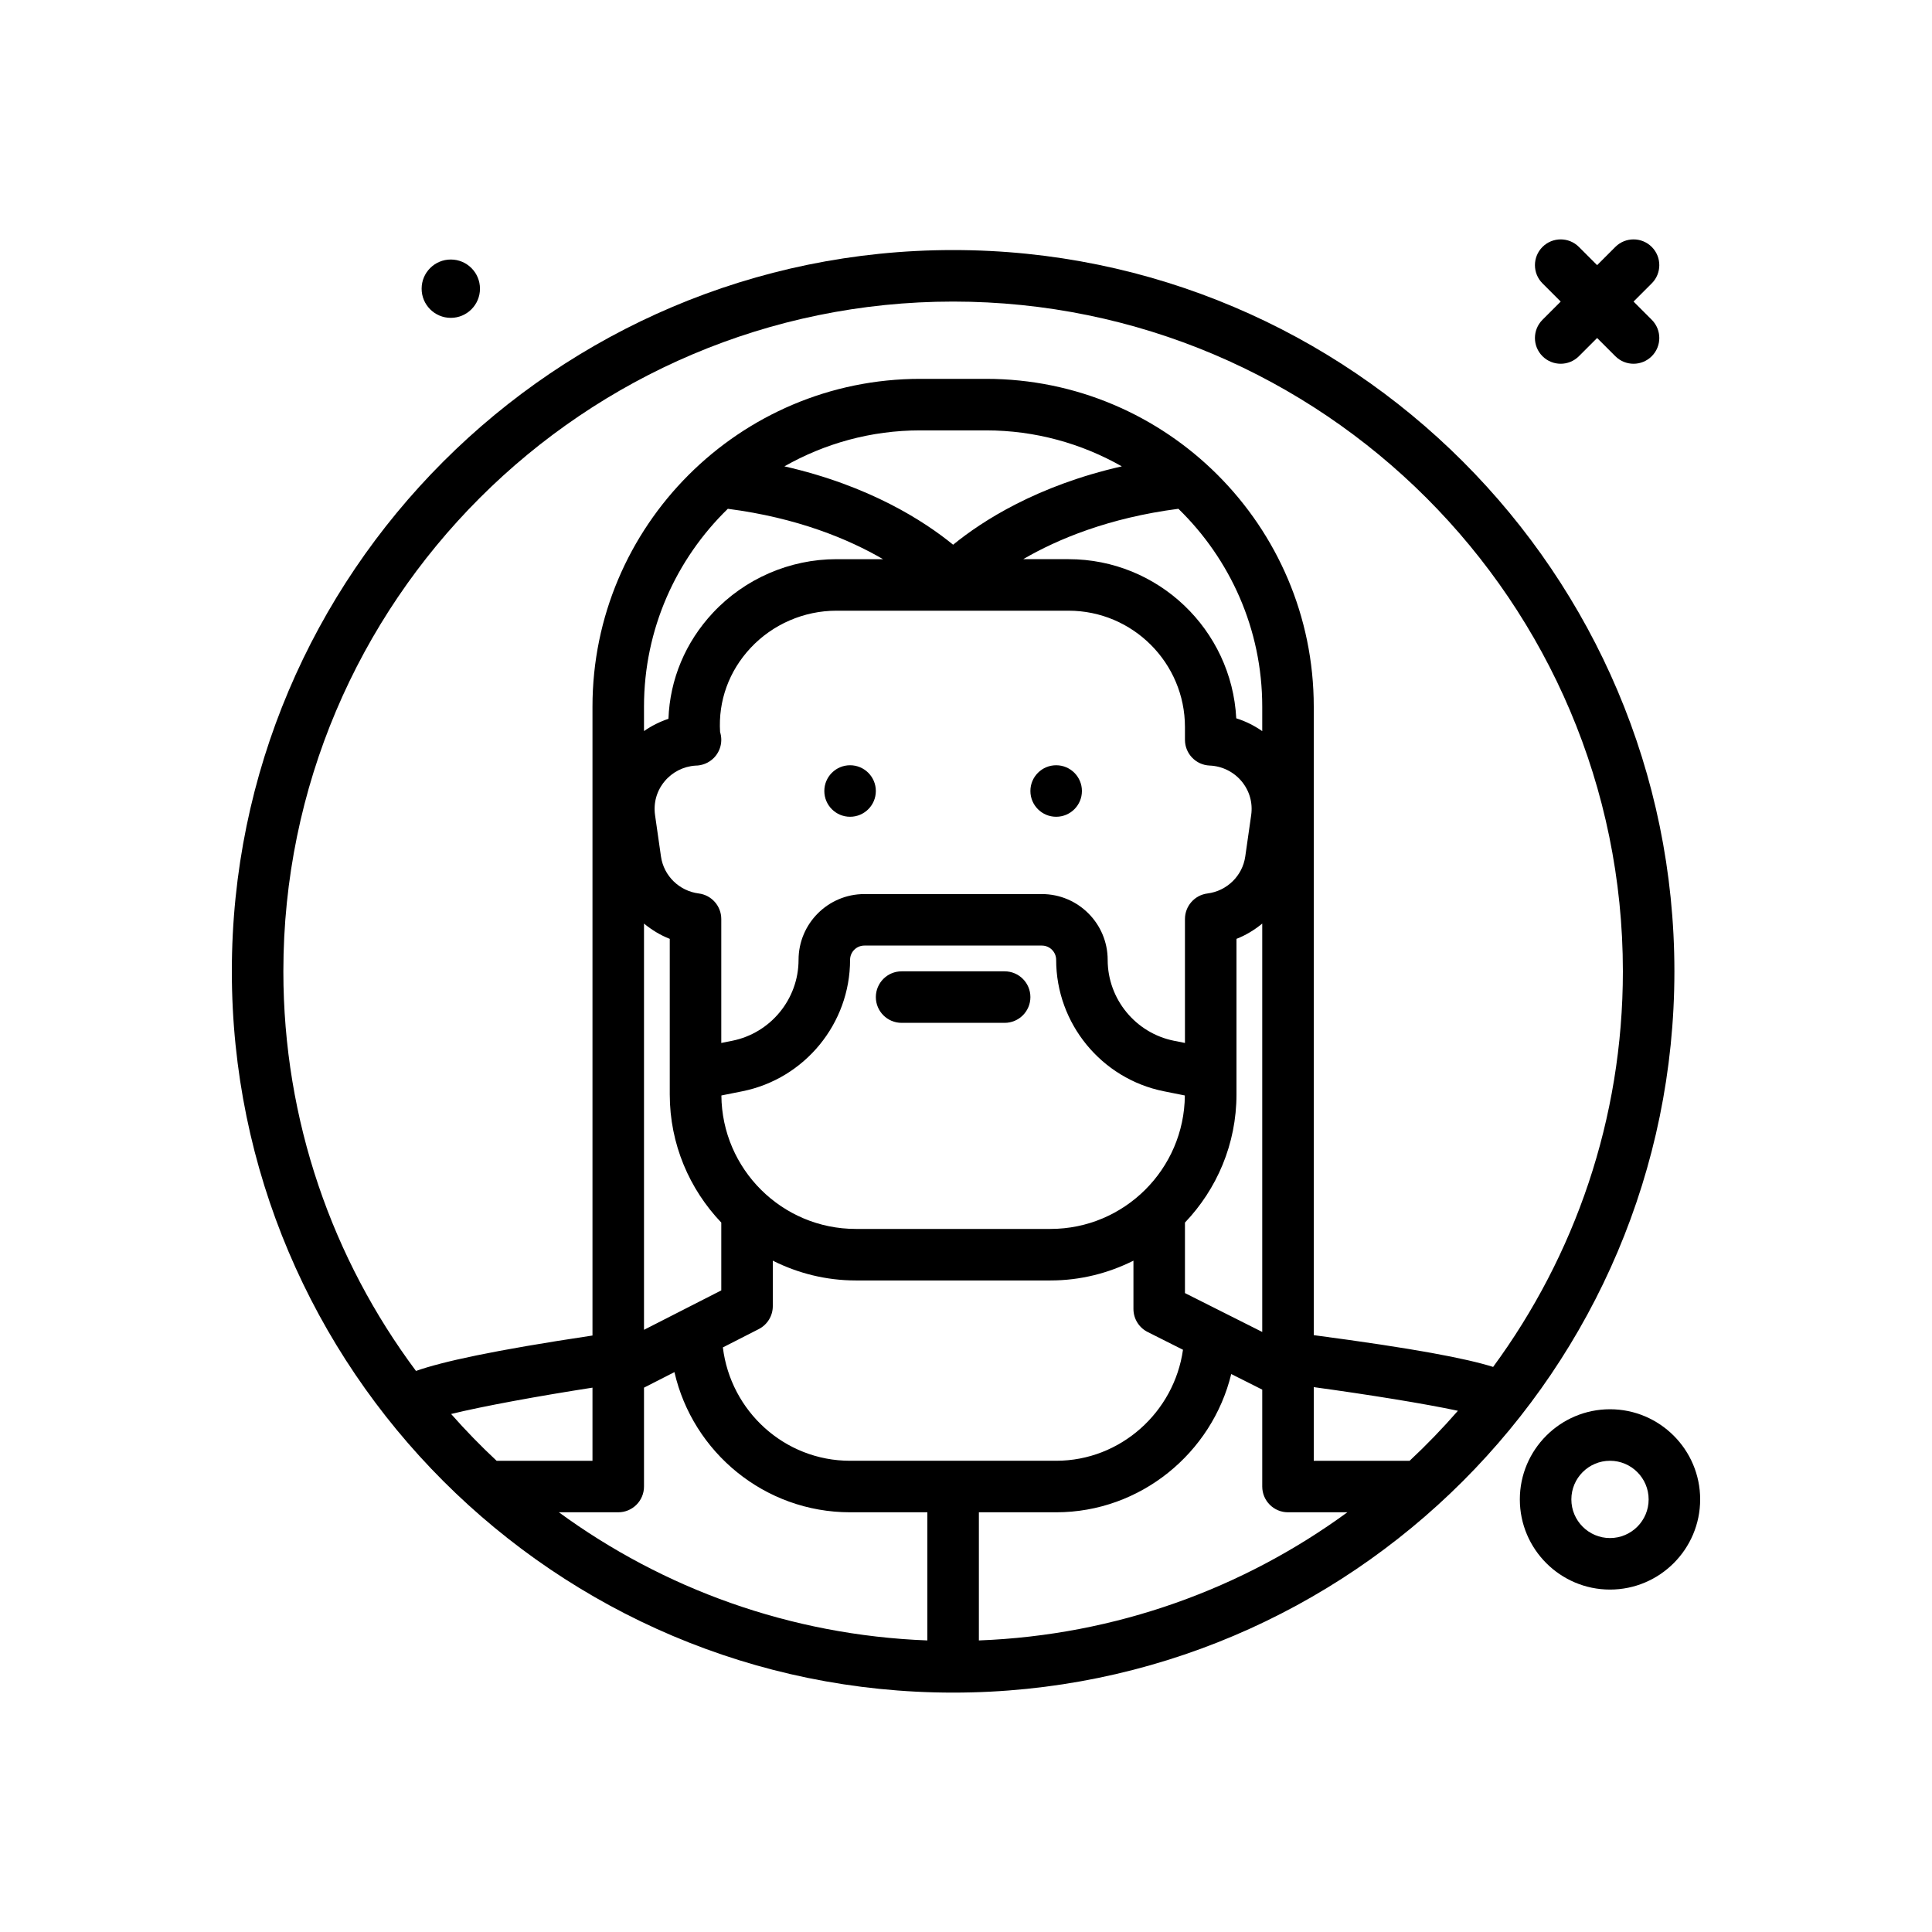 <?xml version="1.0" encoding="UTF-8"?>
<svg xmlns="http://www.w3.org/2000/svg" xmlns:xlink="http://www.w3.org/1999/xlink" version="1.1" id="pinocchio" x="0px" y="0px" viewBox="0 0 300 300" style="enable-background:new 0 0 300 300;" xml:space="preserve" width="512" height="512">
<g>
	<path d="M148,38.828c-61.758,0-112,50.242-112,112s50.242,112,112,112s112-50.242,112-112S209.758,38.828,148,38.828z M148,46.828   c57.346,0,104,46.654,104,104c0,22.963-7.495,44.201-20.148,61.427c-4.143-1.304-12.146-2.857-27.852-4.934v-97.6   c0-28.062-22.83-50.893-50.893-50.893h-10.215C114.83,58.828,92,81.658,92,109.721v97.659c-15.46,2.316-23.337,4.066-27.407,5.499   C51.664,195.546,44,174.066,44,150.828C44,93.482,90.654,46.828,148,46.828z M132,226.828c-10.194,0-18.55-7.719-19.753-17.603   l5.571-2.843c1.338-0.684,2.182-2.059,2.182-3.562v-7.064c3.885,1.948,8.253,3.072,12.887,3.072h30.227   c4.634,0,9.001-1.124,12.887-3.072v7.499c0,1.512,0.852,2.895,2.203,3.574l5.49,2.761c-1.374,9.687-9.694,17.237-19.693,17.237H132   z M100,143.413c1.198,0.981,2.532,1.802,4,2.372v24.156c0,7.713,3.057,14.712,8,19.899v10.531l-12,6.123V143.413z M111.814,113.672   c-0.301-4.84,1.383-9.479,4.742-13.068c3.436-3.67,8.289-5.775,13.316-5.775h36.055c9.965,0,18.072,8.107,18.072,18.072v1.977   c0,2.146,1.693,3.91,3.838,3.996c1.922,0.078,3.729,0.969,4.957,2.443c1.232,1.48,1.76,3.346,1.488,5.256l-0.92,6.43   c-0.428,2.992-2.84,5.352-5.867,5.734c-1.998,0.254-3.496,1.955-3.496,3.969v19.244l-1.699-0.34   c-5.969-1.195-10.301-6.479-10.301-12.564c0-5.633-4.584-10.217-10.217-10.217h-27.566c-5.633,0-10.217,4.584-10.217,10.217   c0,6.086-4.332,11.369-10.301,12.564l-1.699,0.34v-19.244c0-2.014-1.498-3.715-3.496-3.969c-3.027-0.383-5.439-2.742-5.867-5.734   l-0.92-6.428c-0.271-1.912,0.256-3.777,1.488-5.258c1.188-1.426,2.914-2.305,4.764-2.432c1.055-0.002,2.094-0.414,2.859-1.18   C111.893,116.643,112.26,115.084,111.814,113.672z M163.113,190.828h-30.227c-11.462,0-20.781-9.283-20.87-20.724l3.253-0.651   c9.693-1.939,16.73-10.521,16.73-20.408c0-1.223,0.994-2.217,2.217-2.217h27.566c1.223,0,2.217,0.994,2.217,2.217   c0,9.887,7.037,18.469,16.73,20.408l3.253,0.651C183.894,181.545,174.575,190.828,163.113,190.828z M184,200.789V189.84   c4.943-5.186,8-12.186,8-19.899v-24.156c1.468-0.571,2.802-1.391,4-2.372v63.412L184,200.789z M196,113.529   c-1.24-0.86-2.595-1.541-4.035-1.99c-0.711-13.746-12.117-24.711-26.037-24.711h-7.045c5.349-3.114,13.297-6.425,24.1-7.823   C190.998,86.803,196,97.682,196,109.721V113.529z M148,84.583c-4.498-3.671-13.009-9.175-26.197-12.168   c6.235-3.539,13.422-5.587,21.089-5.587h10.215c7.667,0,14.854,2.048,21.089,5.587C161.009,75.408,152.498,80.912,148,84.583z    M113.017,79.006c10.803,1.397,18.751,4.709,24.1,7.823h-7.244c-7.232,0-14.215,3.029-19.156,8.309   c-4.289,4.584-6.697,10.355-6.92,16.479c-1.352,0.447-2.627,1.093-3.797,1.903v-3.798C100,97.682,105.002,86.803,113.017,79.006z    M96,234.828c2.209,0,4-1.791,4-4v-15.354l4.727-2.412c2.848,12.44,13.996,21.765,27.273,21.765h12v19.899   c-21.335-0.812-41.038-8.074-57.218-19.899H96z M152,234.828h12c13.082,0,24.206-9.2,27.184-21.469l4.816,2.422v15.047   c0,2.209,1.791,4,4,4h9.218c-16.18,11.824-35.883,19.087-57.218,19.899V234.828z M70.048,219.563   c4.987-1.221,13.597-2.792,21.952-4.09v11.355H77.112C74.641,224.522,72.285,222.097,70.048,219.563z M218.888,226.828H204v-11.436   c8.473,1.16,17.22,2.567,22.384,3.673C224.018,221.779,221.519,224.372,218.888,226.828z"/>
	<path d="M70,49.357c2.501,0,4.53-2.028,4.53-4.529c0-2.502-2.028-4.53-4.53-4.53s-4.53,2.028-4.53,4.53   C65.47,47.33,67.499,49.357,70,49.357z"/>
	<path d="M239.516,55.312c0.781,0.781,1.805,1.172,2.828,1.172s2.047-0.391,2.828-1.172L248,52.484l2.828,2.828   c0.781,0.781,1.805,1.172,2.828,1.172s2.047-0.391,2.828-1.172c1.562-1.562,1.562-4.094,0-5.656l-2.828-2.828L256.484,44   c1.562-1.562,1.562-4.094,0-5.656s-4.094-1.562-5.656,0L248,41.172l-2.828-2.828c-1.562-1.562-4.094-1.562-5.656,0   s-1.562,4.094,0,5.656l2.828,2.828l-2.828,2.828C237.953,51.219,237.953,53.75,239.516,55.312z"/>
	<path d="M250,218.828c-7.719,0-14,6.281-14,14s6.281,14,14,14s14-6.281,14-14S257.719,218.828,250,218.828z M250,238.828   c-3.309,0-6-2.691-6-6s2.691-6,6-6s6,2.691,6,6S253.309,238.828,250,238.828z"/>
	<circle cx="164" cy="122.828" r="4"/>
	<circle cx="132" cy="122.828" r="4"/>
	<path d="M156,150.828h-16c-2.209,0-4,1.791-4,4s1.791,4,4,4h16c2.209,0,4-1.791,4-4S158.209,150.828,156,150.828z"/>
</g>















</svg>
